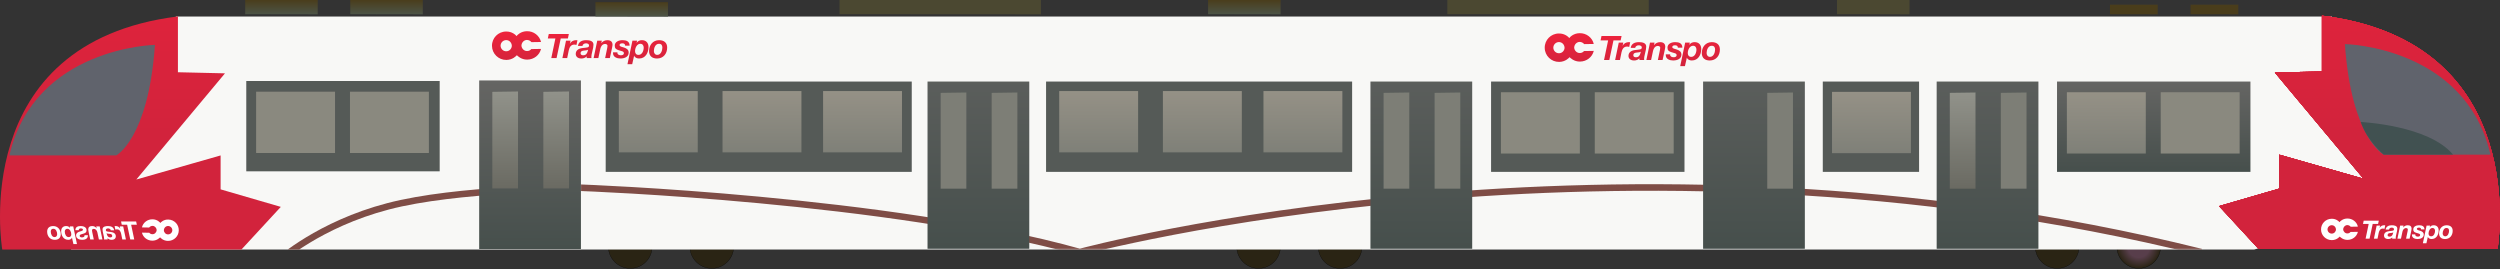 <svg viewBox="0 0 2284 246" fill="none" xmlns="http://www.w3.org/2000/svg">
<rect x="0" y="0" width="2284" height="246" fill="#333333" stroke="none"/>
<path d="M1953.94 245.18C1964.99 245.18 1973.94 236.225 1973.94 225.18C1973.94 214.134 1964.99 205.18 1953.94 205.18C1942.89 205.18 1933.94 214.134 1933.94 225.18C1933.94 236.225 1942.89 245.18 1953.94 245.18Z" fill="url(#paint0_radial_4059_1459)" stroke="black" stroke-width="0.25" stroke-miterlimit="10"/>
<path d="M1879.44 245.18C1890.49 245.18 1899.44 236.225 1899.44 225.18C1899.44 214.134 1890.49 205.18 1879.44 205.18C1868.39 205.18 1859.44 214.134 1859.44 225.18C1859.44 236.225 1868.39 245.18 1879.44 245.18Z" fill="url(#paint1_radial_4059_1459)" stroke="black" stroke-width="0.25" stroke-miterlimit="10"/>
<path d="M1224.33 245.18C1235.38 245.18 1244.33 236.225 1244.33 225.18C1244.33 214.134 1235.38 205.18 1224.33 205.18C1213.28 205.18 1204.33 214.134 1204.33 225.18C1204.33 236.225 1213.28 245.18 1224.33 245.18Z" fill="url(#paint2_radial_4059_1459)" stroke="black" stroke-width="0.25" stroke-miterlimit="10"/>
<path d="M1149.83 245.18C1160.88 245.18 1169.83 236.225 1169.83 225.18C1169.83 214.134 1160.88 205.18 1149.83 205.18C1138.78 205.18 1129.83 214.134 1129.83 225.18C1129.83 236.225 1138.78 245.18 1149.83 245.18Z" fill="url(#paint3_radial_4059_1459)" stroke="black" stroke-width="0.25" stroke-miterlimit="10"/>
<path d="M650.3 245.18C661.346 245.18 670.3 236.225 670.3 225.18C670.3 214.134 661.346 205.18 650.3 205.18C639.254 205.18 630.3 214.134 630.3 225.18C630.3 236.225 639.254 245.18 650.3 245.18Z" fill="url(#paint4_radial_4059_1459)" stroke="black" stroke-width="0.25" stroke-miterlimit="10"/>
<path d="M575.8 245.18C586.846 245.18 595.8 236.225 595.8 225.18C595.8 214.134 586.846 205.18 575.8 205.18C564.754 205.18 555.8 214.134 555.8 225.18C555.8 236.225 564.754 245.18 575.8 245.18Z" fill="url(#paint5_radial_4059_1459)" stroke="black" stroke-width="0.25" stroke-miterlimit="10"/>
<g clip-path="url(#clip0_4059_1459)">
<path d="M2059.37 228H65L53 168L121 41.5L161 15.089H2130.41L2199 188.017L2059.37 228Z" fill="#F8F8F6"/>
<path d="M523.5 172C523.5 172 417.5 172 354.5 188.5C291.5 205 255 238 255 238" stroke="#7F4D46" stroke-width="6"/>
</g>
<path d="M401.7 74H225V156.52H401.7V74Z" fill="url(#paint6_linear_4059_1459)"/>
<path d="M234 83.77V139.77H306.09V83.77H234Z" fill="url(#paint7_linear_4059_1459)"/>
<path d="M319.74 83.77V139.77H391.83V83.77H319.74Z" fill="url(#paint8_linear_4059_1459)"/>
<path d="M2121.3 14.28C2314.3 38.28 2281.78 227.28 2281.78 227.28H2063.3L2027.3 188.28L2082.3 172.28V141.28L2159.3 163.28L2078.3 66.28L2121.3 65.28V14.28Z" fill="url(#paint9_linear_4059_1459)"/>
<path d="M2121.3 14.28C2314.3 38.28 2281.78 227.28 2281.78 227.28H2063.3L2027.3 188.28L2082.3 172.28V141.28L2159.3 163.28L2078.3 66.28L2121.3 65.28V14.28Z" fill="url(#paint10_linear_4059_1459)"/>
<path d="M2121.3 14.28C2314.3 38.28 2281.78 227.28 2281.78 227.28H2063.3L2027.3 188.28L2082.3 172.28V141.28L2159.3 163.28L2078.3 66.28L2121.3 65.28V14.28Z" fill="url(#paint11_linear_4059_1459)"/>
<path d="M2121.3 14.28C2314.3 38.28 2281.78 227.28 2281.78 227.28H2063.3L2027.3 188.28L2082.3 172.28V141.28L2159.3 163.28L2078.3 66.28L2121.3 65.28V14.28Z" fill="url(#paint12_linear_4059_1459)"/>
<path d="M2121.3 14.28C2314.3 38.28 2281.78 227.28 2281.78 227.28H2063.3L2027.3 188.28L2082.3 172.28V141.28L2159.3 163.28L2078.3 66.28L2121.3 65.28V14.28Z" fill="url(#paint13_linear_4059_1459)"/>
<path d="M2121.3 14.28C2314.3 38.28 2281.78 227.28 2281.78 227.28H2063.3L2027.3 188.28L2082.3 172.28V141.28L2159.3 163.28L2078.3 66.28L2121.3 65.28V14.28Z" fill="url(#paint14_linear_4059_1459)"/>
<path d="M2121.3 14.28C2314.3 38.28 2281.78 227.28 2281.78 227.28H2063.3L2027.3 188.28L2082.3 172.28V141.28L2159.3 163.28L2078.3 66.28L2121.3 65.28V14.28Z" fill="url(#paint15_linear_4059_1459)"/>
<path d="M2142.3 40.28C2142.3 40.28 2252.3 42.28 2275.3 141.28H2177.69C2177.69 141.28 2148.3 126.28 2142.3 40.28Z" fill="#60636C"/>
<path d="M2156.71 111.46C2156.71 111.46 2218.86 114.28 2241.08 141.28H2177.69C2177.69 141.28 2163.13 129.65 2156.71 111.46Z" fill="#415151"/>
<path d="M2056 74.5H1879.3V157.02H2056V74.5Z" fill="url(#paint16_linear_4059_1459)"/>
<path d="M1888.3 84.27V140.27H1960.39V84.27H1888.3Z" fill="url(#paint17_linear_4059_1459)"/>
<path d="M1974.04 84.27V140.27H2046.13V84.27H1974.04Z" fill="url(#paint18_linear_4059_1459)"/>
<path d="M1538.95 74.5H1362.25V157.02H1538.95V74.5Z" fill="url(#paint19_linear_4059_1459)"/>
<path d="M1371.25 84.27V140.27H1443.34V84.27H1371.25Z" fill="url(#paint20_linear_4059_1459)"/>
<path d="M1456.99 84.27V140.27H1529.08V84.27H1456.99Z" fill="url(#paint21_linear_4059_1459)"/>
<path d="M1235.3 74.5H955.69V157.02H1235.3V74.5Z" fill="url(#paint22_linear_4059_1459)"/>
<path d="M967.69 83.2V139.2H1039.78V83.2H967.69Z" fill="url(#paint23_linear_4059_1459)"/>
<path d="M1062.43 83.2V139.2H1134.52V83.2H1062.43Z" fill="url(#paint24_linear_4059_1459)"/>
<path d="M1154.3 83.2V139.2H1226.39V83.2H1154.3Z" fill="url(#paint25_linear_4059_1459)"/>
<path d="M1753.28 74.5H1665.3V157.02H1753.28V74.5Z" fill="url(#paint26_linear_4059_1459)"/>
<path d="M1673.73 83.93V139.93H1745.82V83.93H1673.73Z" fill="url(#paint27_linear_4059_1459)"/>
<path d="M832.97 74.5H553.36V157.02H832.97V74.5Z" fill="url(#paint28_linear_4059_1459)"/>
<path d="M565.36 83.2V139.2H637.45V83.2H565.36Z" fill="url(#paint29_linear_4059_1459)"/>
<path d="M660.101 83.2V139.2H732.191V83.2H660.101Z" fill="url(#paint30_linear_4059_1459)"/>
<path d="M751.971 83.2V139.2H824.061V83.2H751.971Z" fill="url(#paint31_linear_4059_1459)"/>
<path fill-rule="evenodd" clip-rule="evenodd" d="M2147.49 211.91C2146.79 212.77 2145.81 213.26 2144.57 213.26C2142.57 213.31 2140.84 211.58 2140.73 209.53C2140.84 207.37 2142.46 205.69 2144.46 205.64C2145.7 205.64 2146.89 206.23 2147.59 207.15L2154.18 207.04C2153.15 202.66 2149.1 199.53 2144.45 199.64C2140.34 199.69 2137.8 202.29 2137.37 202.99C2136.83 202.29 2134.34 199.75 2130.13 199.86C2124.73 199.91 2120.4 204.35 2120.51 209.75C2120.56 215.1 2125 219.42 2130.4 219.37C2134.78 219.32 2137.16 216.56 2137.59 216.13C2138.02 216.56 2140.56 219.21 2144.72 219.16C2149.31 219.11 2153.15 216.08 2154.18 211.81H2154.13L2147.48 211.92L2147.49 211.91ZM2130.36 213.42C2128.2 213.47 2126.47 211.74 2126.41 209.64C2126.41 207.53 2128.09 205.81 2130.19 205.75C2132.3 205.7 2134.03 207.37 2134.14 209.64C2134.09 211.69 2132.41 213.42 2130.36 213.42ZM2179.54 209.75C2179.97 206.72 2182.51 205.8 2185.21 205.8C2187.37 205.8 2190.24 206.23 2190.18 208.93C2190.18 209.42 2190.07 210.23 2189.96 210.93L2188.88 215.74C2188.77 216.17 2188.72 216.93 2188.72 217.36C2188.72 217.58 2188.77 217.85 2188.83 218.06H2185.53V216.87C2184.67 217.9 2183.26 218.38 2181.91 218.38C2179.26 218.38 2178.02 216.92 2178.02 215.25C2178.02 212.93 2179.75 211.52 2182.61 211.2C2185.69 210.82 2187.15 210.98 2187.15 209.42C2187.15 208.29 2185.91 207.96 2185.04 207.96C2183.91 207.96 2182.82 208.55 2182.61 209.74H2179.53L2179.54 209.75ZM2235.2 205.8C2238.5 205.8 2240.77 207.42 2240.77 210.88C2240.77 215.04 2238.18 218.39 2233.8 218.39C2230.5 218.39 2228.34 216.66 2228.34 213.26C2228.34 209.21 2230.93 205.8 2235.2 205.8ZM2216.93 206.12H2220.12L2219.8 207.58L2219.85 207.63C2220.61 206.33 2221.96 205.79 2223.42 205.79C2226.28 205.79 2227.96 207.63 2227.96 210.49C2227.96 214.44 2225.91 218.38 2221.47 218.38C2220.07 218.38 2218.61 217.79 2218.12 216.49H2218.07L2216.77 222.27H2213.53L2216.93 206.11V206.12ZM2164.02 204.61H2158.83L2159.48 201.58H2173.26L2172.61 204.61H2167.69L2164.83 218.07H2161.21L2164.02 204.61ZM2233.95 215.9C2236.44 215.9 2237.46 212.93 2237.46 210.87C2237.46 209.3 2236.81 208.28 2235.08 208.28C2232.65 208.28 2231.62 211.2 2231.62 213.25C2231.62 214.66 2232.43 215.9 2233.94 215.9H2233.95ZM2218.71 213.31C2218.71 214.88 2219.52 215.9 2221.09 215.9C2223.58 215.9 2224.66 213.04 2224.66 210.93C2224.66 209.47 2223.9 208.28 2222.34 208.28C2219.91 208.28 2218.72 211.25 2218.72 213.31H2218.71ZM2211.9 209.58C2211.9 208.61 2211.31 207.96 2210.06 207.96C2208.93 207.96 2208.06 208.28 2208.06 209.15C2208.06 209.69 2208.44 210.01 2209.52 210.39L2211.2 210.88C2212.93 211.47 2214.33 212.34 2214.33 214.34C2214.33 217.31 2211.41 218.39 2208.65 218.39C2206.33 218.39 2203.57 217.47 2203.57 214.66V214.17H2206.6V214.55C2206.6 215.69 2207.84 216.17 2208.98 216.17C2209.95 216.17 2211.03 215.85 2211.03 214.76C2211.03 213.9 2210.6 213.68 2209.84 213.41L2207.35 212.65C2205.68 212.11 2204.76 211.46 2204.76 209.57C2204.76 206.76 2207.73 205.79 2210.06 205.79C2212.65 205.79 2214.98 206.55 2214.98 209.57H2211.9V209.58ZM2192.77 206.12H2195.9L2195.52 207.79H2195.57C2196.65 206.44 2198.06 205.79 2199.73 205.79C2202 205.79 2203.24 206.92 2203.24 208.98C2203.24 209.47 2202.97 210.66 2202.92 211.03L2201.41 218.06H2198.17L2199.63 211.03C2199.68 210.7 2199.79 209.9 2199.79 209.57C2199.79 208.87 2198.98 208.38 2198.22 208.38C2196.22 208.38 2195.25 210.06 2194.87 211.68L2193.52 218.06H2190.28L2192.77 206.12ZM2186.5 212.33C2185.64 212.82 2184.66 212.82 2183.74 212.92C2182.44 213.03 2181.31 213.35 2181.31 214.87C2181.31 215.73 2182.12 216.17 2183.09 216.17C2185.14 216.17 2185.79 214.76 2186.17 213.47L2186.49 212.34L2186.5 212.33ZM2171.31 206.12H2174.44L2173.95 208.28H2174C2174.76 206.66 2176.38 205.79 2178.11 205.79C2178.49 205.79 2178.81 205.79 2179.14 205.84L2178.49 209.03C2178 208.92 2177.52 208.81 2177.08 208.81C2174.54 208.81 2173.68 210.7 2173.19 212.76L2172.11 218.06H2168.81L2171.3 206.12H2171.31Z" fill="white"/>
<path fill-rule="evenodd" clip-rule="evenodd" d="M1447.16 46.63C1446.22 47.78 1444.93 48.43 1443.28 48.43C1440.62 48.5 1438.32 46.2 1438.17 43.47C1438.31 40.59 1440.47 38.36 1443.13 38.29C1444.78 38.29 1446.37 39.08 1447.3 40.3L1456.07 40.16C1454.7 34.33 1449.31 30.16 1443.12 30.31C1437.65 30.38 1434.27 33.83 1433.7 34.77C1432.98 33.84 1429.67 30.45 1424.06 30.6C1416.87 30.67 1411.11 36.57 1411.26 43.76C1411.33 50.88 1417.23 56.63 1424.42 56.56C1430.25 56.49 1433.41 52.82 1433.99 52.24C1434.57 52.82 1437.95 56.34 1443.48 56.27C1449.59 56.2 1454.7 52.17 1456.07 46.49H1456L1447.15 46.63H1447.16ZM1424.36 48.64C1421.48 48.71 1419.18 46.41 1419.11 43.61C1419.11 40.8 1421.34 38.51 1424.14 38.43C1426.94 38.36 1429.25 40.59 1429.39 43.61C1429.32 46.34 1427.09 48.64 1424.36 48.64ZM1489.81 43.75C1490.39 39.72 1493.77 38.5 1497.36 38.5C1500.24 38.5 1504.05 39.08 1503.98 42.67C1503.98 43.32 1503.84 44.4 1503.69 45.33L1502.25 51.73C1502.11 52.31 1502.03 53.31 1502.03 53.89C1502.03 54.18 1502.1 54.54 1502.17 54.83H1497.78V53.25C1496.63 54.62 1494.76 55.26 1492.96 55.26C1489.43 55.26 1487.78 53.32 1487.78 51.09C1487.78 48 1490.08 46.13 1493.89 45.7C1497.99 45.2 1499.93 45.41 1499.93 43.33C1499.93 41.82 1498.28 41.39 1497.13 41.39C1495.62 41.39 1494.18 42.18 1493.89 43.76H1489.79L1489.81 43.75ZM1563.89 38.5C1568.28 38.5 1571.3 40.66 1571.3 45.26C1571.3 50.8 1567.85 55.26 1562.02 55.26C1557.63 55.26 1554.76 52.96 1554.76 48.43C1554.76 43.04 1558.21 38.5 1563.89 38.5ZM1539.58 38.93H1543.82L1543.39 40.87L1543.46 40.94C1544.47 39.21 1546.27 38.49 1548.21 38.49C1552.02 38.49 1554.25 40.94 1554.25 44.75C1554.25 50 1551.52 55.25 1545.62 55.25C1543.75 55.25 1541.81 54.46 1541.16 52.73H1541.09L1539.36 60.43H1535.04L1539.57 38.93H1539.58ZM1469.17 36.92H1462.27L1463.13 32.89H1481.47L1480.61 36.92H1474.07L1470.26 54.83H1465.44L1469.18 36.92H1469.17ZM1562.24 51.95C1565.55 51.95 1566.91 47.99 1566.91 45.26C1566.91 43.17 1566.05 41.81 1563.75 41.81C1560.51 41.81 1559.15 45.69 1559.15 48.43C1559.15 50.3 1560.23 51.95 1562.24 51.95ZM1541.96 48.5C1541.96 50.59 1543.04 51.95 1545.12 51.95C1548.43 51.95 1549.87 48.14 1549.87 45.33C1549.87 43.39 1548.86 41.81 1546.78 41.81C1543.54 41.81 1541.96 45.77 1541.96 48.5ZM1532.9 43.54C1532.9 42.25 1532.11 41.38 1530.46 41.38C1528.95 41.38 1527.8 41.81 1527.8 42.96C1527.8 43.68 1528.3 44.11 1529.74 44.61L1531.97 45.26C1534.27 46.05 1536.14 47.2 1536.14 49.86C1536.14 53.82 1532.26 55.25 1528.59 55.25C1525.5 55.25 1521.83 54.03 1521.83 50.29V49.64H1525.86V50.14C1525.86 51.65 1527.51 52.3 1529.02 52.3C1530.32 52.3 1531.75 51.87 1531.75 50.43C1531.75 49.28 1531.17 48.99 1530.17 48.63L1526.86 47.62C1524.63 46.9 1523.41 46.04 1523.41 43.52C1523.41 39.78 1527.37 38.49 1530.46 38.49C1533.91 38.49 1537 39.5 1537 43.52H1532.9V43.54ZM1507.44 38.94H1511.61L1511.11 41.17H1511.18C1512.62 39.37 1514.49 38.51 1516.72 38.51C1519.74 38.51 1521.39 40.02 1521.39 42.75C1521.39 43.4 1521.03 44.98 1520.96 45.48L1518.94 54.83H1514.63L1516.57 45.48C1516.64 45.05 1516.79 43.97 1516.79 43.54C1516.79 42.61 1515.71 41.96 1514.7 41.96C1512.04 41.96 1510.75 44.19 1510.24 46.35L1508.44 54.84H1504.12L1507.43 38.95L1507.44 38.94ZM1499.1 47.21C1497.95 47.86 1496.66 47.86 1495.43 48C1493.7 48.14 1492.19 48.58 1492.19 50.59C1492.19 51.74 1493.27 52.32 1494.56 52.32C1497.29 52.32 1498.16 50.45 1498.66 48.72L1499.09 47.21H1499.1ZM1478.89 38.94H1483.06L1482.41 41.82H1482.48C1483.49 39.66 1485.64 38.51 1487.95 38.51C1488.45 38.51 1488.88 38.51 1489.32 38.58L1488.46 42.82C1487.81 42.68 1487.17 42.53 1486.59 42.53C1483.21 42.53 1482.06 45.05 1481.41 47.78L1479.97 54.83H1475.58L1478.89 38.93V38.94Z" fill="url(#paint32_linear_4059_1459)"/>
<mask id="mask0_4059_1459" style="mask-type:luminance" maskUnits="userSpaceOnUse" x="530" y="145" width="1493" height="83">
<path d="M2022.8 145.28H530.3V227.78H2022.8V145.28Z" fill="white"/>
</mask>
<g mask="url(#mask0_4059_1459)">
<path d="M530.3 171.51C530.3 171.51 813.06 181.64 986.53 230.28C986.53 230.28 1477.25 97.53 2010.99 230.28" stroke="#7F4D46" stroke-width="6" stroke-miterlimit="10"/>
</g>
<path fill-rule="evenodd" clip-rule="evenodd" d="M485.38 44.83C484.44 45.98 483.15 46.63 481.5 46.63C478.84 46.7 476.54 44.4 476.39 41.67C476.53 38.79 478.69 36.56 481.35 36.49C483 36.49 484.59 37.28 485.52 38.5L494.29 38.36C492.92 32.53 487.53 28.36 481.34 28.51C475.87 28.58 472.49 32.03 471.92 32.97C471.2 32.04 467.89 28.65 462.28 28.8C455.09 28.87 449.33 34.77 449.48 41.96C449.55 49.08 455.45 54.83 462.64 54.76C468.47 54.69 471.63 51.02 472.21 50.44C472.79 51.02 476.17 54.54 481.7 54.47C487.81 54.4 492.92 50.37 494.29 44.69H494.22L485.37 44.83H485.38ZM462.58 46.84C459.7 46.91 457.4 44.61 457.33 41.81C457.33 39 459.56 36.71 462.36 36.63C465.16 36.56 467.47 38.79 467.61 41.81C467.54 44.54 465.31 46.84 462.58 46.84ZM528.03 41.95C528.61 37.92 531.99 36.7 535.58 36.7C538.46 36.7 542.27 37.28 542.2 40.87C542.2 41.52 542.06 42.6 541.91 43.53L540.47 49.93C540.33 50.51 540.25 51.51 540.25 52.09C540.25 52.38 540.32 52.74 540.39 53.03H536V51.45C534.85 52.82 532.98 53.46 531.18 53.46C527.65 53.46 526 51.52 526 49.29C526 46.2 528.3 44.33 532.11 43.9C536.21 43.4 538.15 43.61 538.15 41.53C538.15 40.02 536.5 39.59 535.35 39.59C533.84 39.59 532.4 40.38 532.11 41.96H528.01L528.03 41.95ZM602.11 36.7C606.5 36.7 609.52 38.86 609.52 43.46C609.52 49 606.07 53.46 600.24 53.46C595.85 53.46 592.98 51.16 592.98 46.63C592.98 41.24 596.43 36.7 602.11 36.7ZM577.8 37.13H582.04L581.61 39.07L581.68 39.14C582.69 37.41 584.49 36.69 586.43 36.69C590.24 36.69 592.47 39.14 592.47 42.95C592.47 48.2 589.74 53.45 583.84 53.45C581.97 53.45 580.03 52.66 579.38 50.93H579.31L577.58 58.63H573.26L577.79 37.13H577.8ZM507.39 35.12H500.49L501.35 31.09H519.69L518.83 35.12H512.29L508.48 53.03H503.66L507.4 35.12H507.39ZM600.46 50.15C603.77 50.15 605.13 46.19 605.13 43.46C605.13 41.37 604.27 40.01 601.97 40.01C598.73 40.01 597.37 43.89 597.37 46.63C597.37 48.5 598.45 50.15 600.46 50.15ZM580.18 46.7C580.18 48.79 581.26 50.15 583.34 50.15C586.65 50.15 588.09 46.34 588.09 43.53C588.09 41.59 587.08 40.01 585 40.01C581.76 40.01 580.18 43.97 580.18 46.7ZM571.12 41.74C571.12 40.45 570.33 39.58 568.68 39.58C567.17 39.58 566.02 40.01 566.02 41.16C566.02 41.88 566.52 42.31 567.96 42.81L570.19 43.46C572.49 44.25 574.36 45.4 574.36 48.06C574.36 52.02 570.48 53.45 566.81 53.45C563.72 53.45 560.05 52.23 560.05 48.49V47.84H564.08V48.34C564.08 49.85 565.73 50.5 567.24 50.5C568.54 50.5 569.97 50.07 569.97 48.63C569.97 47.48 569.39 47.19 568.39 46.83L565.08 45.82C562.85 45.1 561.63 44.24 561.63 41.72C561.63 37.98 565.59 36.69 568.68 36.69C572.13 36.69 575.22 37.7 575.22 41.72H571.12V41.74ZM545.66 37.14H549.83L549.33 39.37H549.4C550.84 37.57 552.71 36.71 554.94 36.71C557.96 36.71 559.61 38.22 559.61 40.95C559.61 41.6 559.25 43.18 559.18 43.68L557.16 53.03H552.85L554.79 43.68C554.86 43.25 555.01 42.17 555.01 41.74C555.01 40.81 553.93 40.16 552.92 40.16C550.26 40.16 548.97 42.39 548.46 44.55L546.66 53.04H542.34L545.65 37.15L545.66 37.14ZM537.32 45.41C536.17 46.06 534.88 46.06 533.65 46.2C531.92 46.34 530.41 46.78 530.41 48.79C530.41 49.94 531.49 50.52 532.78 50.52C535.51 50.52 536.38 48.65 536.88 46.92L537.31 45.41H537.32ZM517.11 37.14H521.28L520.63 40.02H520.7C521.71 37.86 523.86 36.71 526.17 36.71C526.67 36.71 527.1 36.71 527.54 36.78L526.68 41.02C526.03 40.88 525.39 40.73 524.81 40.73C521.43 40.73 520.28 43.25 519.63 45.98L518.19 53.03H513.8L517.11 37.13V37.14Z" fill="url(#paint33_linear_4059_1459)"/>
<path d="M1862.3 74.5H1769.34V227.28H1862.3V74.5Z" fill="url(#paint34_linear_4059_1459)"/>
<path d="M1781.34 84.83V172.38H1804.82V84.5L1781.34 84.83Z" fill="url(#paint35_linear_4059_1459)"/>
<path d="M1827.95 84.83V172.38H1851.43V84.5L1827.95 84.83Z" fill="url(#paint36_linear_4059_1459)"/>
<path d="M1345 74.5H1252.04V227.28H1345V74.5Z" fill="url(#paint37_linear_4059_1459)"/>
<path d="M1264.04 84.83V172.38H1287.52V84.5L1264.04 84.83Z" fill="url(#paint38_linear_4059_1459)"/>
<path d="M1310.65 84.83V172.38H1334.12V84.5L1310.65 84.83Z" fill="url(#paint39_linear_4059_1459)"/>
<path d="M940.35 74.5H847.39V227.28H940.35V74.5Z" fill="url(#paint40_linear_4059_1459)"/>
<path d="M859.39 84.83V172.38H882.86V84.5L859.39 84.83Z" fill="url(#paint41_linear_4059_1459)"/>
<path d="M905.989 84.83V172.38H929.469V84.5L905.989 84.83Z" fill="url(#paint42_linear_4059_1459)"/>
<path d="M530.74 73.5H437.78V227.5H530.74V73.5Z" fill="url(#paint43_linear_4059_1459)"/>
<path d="M449.78 83.91V172.16H473.25V83.57L449.78 83.91Z" fill="url(#paint44_linear_4059_1459)"/>
<path d="M496.391 83.91V172.16H519.861V83.57L496.391 83.91Z" fill="url(#paint45_linear_4059_1459)"/>
<path d="M1648.91 74.5H1555.95V227.28H1648.91V74.5Z" fill="url(#paint46_linear_4059_1459)"/>
<path d="M1614.56 84.83V172.38H1638.04V84.5L1614.56 84.83Z" fill="url(#paint47_linear_4059_1459)"/>
<path d="M1103.69 12.96V0H1169.95V13.08" fill="url(#paint48_linear_4059_1459)"/>
<path d="M544 14.96V2H610.26V15.08" fill="url(#paint49_linear_4059_1459)"/>
<path d="M320 12.96V0H386.26V13.08" fill="url(#paint50_linear_4059_1459)"/>
<path d="M224 12.96V0H290.26V13.08" fill="url(#paint51_linear_4059_1459)"/>
<path d="M1322.3 12.96V0H1506.3V13.08" fill="url(#paint52_linear_4059_1459)"/>
<path d="M767 12.96V0H951V13.08" fill="url(#paint53_linear_4059_1459)"/>
<path d="M1678.3 12.96V0H1744.56V13.08" fill="url(#paint54_linear_4059_1459)"/>
<path d="M1927.65 13V4.28H1971.3V13.08" fill="url(#paint55_linear_4059_1459)"/>
<path d="M2001.26 13V4.28H2044.91V13.08" fill="url(#paint56_linear_4059_1459)"/>
<path d="M162.546 15C-30.454 39 2.066 228 2.066 228H220.546L256.546 189L201.546 173V142L124.546 164L205.546 67L162.546 66V15Z" fill="url(#paint57_linear_4059_1459)"/>
<path d="M141.546 41C141.546 41 31.546 43 8.546 142H106.156C106.156 142 135.546 127 141.546 41Z" fill="#60636C"/>
<path fill-rule="evenodd" clip-rule="evenodd" d="M136.356 212.63C137.056 213.49 138.036 213.98 139.276 213.98C141.276 214.03 143.006 212.3 143.116 210.25C143.006 208.09 141.386 206.41 139.386 206.36C138.146 206.36 136.956 206.95 136.256 207.87L129.666 207.76C130.696 203.38 134.746 200.25 139.396 200.36C143.506 200.41 146.046 203.01 146.476 203.71C147.016 203.01 149.506 200.47 153.716 200.58C159.116 200.63 163.446 205.07 163.336 210.47C163.286 215.82 158.846 220.14 153.446 220.09C149.066 220.04 146.686 217.28 146.256 216.85C145.826 217.28 143.286 219.93 139.126 219.88C134.536 219.83 130.696 216.8 129.666 212.53H129.716L136.366 212.64L136.356 212.63ZM153.486 214.14C155.646 214.19 157.376 212.46 157.436 210.36C157.436 208.25 155.756 206.53 153.656 206.47C151.546 206.42 149.816 208.09 149.706 210.36C149.756 212.41 151.436 214.14 153.486 214.14ZM104.306 210.47C103.876 207.44 101.336 206.52 98.636 206.52C96.476 206.52 93.606 206.95 93.666 209.65C93.666 210.14 93.776 210.95 93.886 211.65L94.966 216.46C95.076 216.89 95.126 217.65 95.126 218.08C95.126 218.3 95.076 218.57 95.016 218.78H98.316V217.59C99.176 218.62 100.586 219.1 101.936 219.1C104.586 219.1 105.826 217.64 105.826 215.97C105.826 213.65 104.096 212.24 101.236 211.92C98.156 211.54 96.696 211.7 96.696 210.14C96.696 209.01 97.936 208.68 98.806 208.68C99.936 208.68 101.026 209.27 101.236 210.46H104.316L104.306 210.47ZM48.646 206.52C45.346 206.52 43.076 208.14 43.076 211.6C43.076 215.76 45.666 219.11 50.046 219.11C53.346 219.11 55.506 217.38 55.506 213.98C55.506 209.93 52.916 206.52 48.646 206.52ZM66.916 206.84H63.726L64.046 208.3L63.996 208.35C63.236 207.05 61.886 206.51 60.426 206.51C57.566 206.51 55.886 208.35 55.886 211.21C55.886 215.16 57.936 219.1 62.376 219.1C63.776 219.1 65.236 218.51 65.726 217.21H65.776L67.076 222.99H70.316L66.916 206.83V206.84ZM119.826 205.33H125.016L124.366 202.3H110.586L111.236 205.33H116.156L119.016 218.79H122.636L119.826 205.33ZM49.896 216.62C47.406 216.62 46.386 213.65 46.386 211.59C46.386 210.02 47.036 209 48.766 209C51.196 209 52.226 211.92 52.226 213.97C52.226 215.38 51.416 216.62 49.906 216.62H49.896ZM65.136 214.03C65.136 215.6 64.326 216.62 62.756 216.62C60.266 216.62 59.186 213.76 59.186 211.65C59.186 210.19 59.946 209 61.506 209C63.936 209 65.126 211.97 65.126 214.03H65.136ZM71.946 210.3C71.946 209.33 72.536 208.68 73.786 208.68C74.916 208.68 75.786 209 75.786 209.87C75.786 210.41 75.406 210.73 74.326 211.11L72.646 211.6C70.916 212.19 69.516 213.06 69.516 215.06C69.516 218.03 72.436 219.11 75.196 219.11C77.516 219.11 80.276 218.19 80.276 215.38V214.89H77.246V215.27C77.246 216.41 76.006 216.89 74.866 216.89C73.896 216.89 72.816 216.57 72.816 215.48C72.816 214.62 73.246 214.4 74.006 214.13L76.496 213.37C78.166 212.83 79.086 212.18 79.086 210.29C79.086 207.48 76.116 206.51 73.786 206.51C71.196 206.51 68.866 207.27 68.866 210.29H71.946V210.3ZM91.076 206.84H87.946L88.326 208.51H88.276C87.196 207.16 85.786 206.51 84.116 206.51C81.846 206.51 80.606 207.64 80.606 209.7C80.606 210.19 80.876 211.38 80.926 211.75L82.436 218.78H85.676L84.216 211.75C84.166 211.42 84.056 210.62 84.056 210.29C84.056 209.59 84.866 209.1 85.626 209.1C87.626 209.1 88.596 210.78 88.976 212.4L90.326 218.78H93.566L91.076 206.84ZM97.346 213.05C98.206 213.54 99.186 213.54 100.106 213.64C101.406 213.75 102.536 214.07 102.536 215.59C102.536 216.45 101.726 216.89 100.756 216.89C98.706 216.89 98.056 215.48 97.676 214.19L97.356 213.06L97.346 213.05ZM112.536 206.84H109.406L109.896 209H109.846C109.086 207.38 107.466 206.51 105.736 206.51C105.356 206.51 105.036 206.51 104.706 206.56L105.356 209.75C105.846 209.64 106.326 209.53 106.766 209.53C109.306 209.53 110.166 211.42 110.656 213.48L111.736 218.78H115.036L112.546 206.84H112.536Z" fill="white"/>
<defs>
<radialGradient id="paint0_radial_4059_1459" cx="0" cy="0" r="1" gradientUnits="userSpaceOnUse" gradientTransform="translate(1953.94 225.18) scale(20)">
<stop offset="0.5" stop-color="#583E4B"/>
<stop offset="1" stop-color="#2A2414"/>
</radialGradient>
<radialGradient id="paint1_radial_4059_1459" cx="0" cy="0" r="1" gradientUnits="userSpaceOnUse" gradientTransform="translate(1879.44 0.5) scale(0.5)">
<stop offset="0.5" stop-color="#583E4B"/>
<stop offset="1" stop-color="#2A2414"/>
</radialGradient>
<radialGradient id="paint2_radial_4059_1459" cx="0" cy="0" r="1" gradientUnits="userSpaceOnUse" gradientTransform="translate(1224.33 0.5) scale(0.5)">
<stop offset="0.5" stop-color="#583E4B"/>
<stop offset="1" stop-color="#2A2414"/>
</radialGradient>
<radialGradient id="paint3_radial_4059_1459" cx="0" cy="0" r="1" gradientUnits="userSpaceOnUse" gradientTransform="translate(1149.83 0.5) scale(0.5)">
<stop offset="0.5" stop-color="#583E4B"/>
<stop offset="1" stop-color="#2A2414"/>
</radialGradient>
<radialGradient id="paint4_radial_4059_1459" cx="0" cy="0" r="1" gradientUnits="userSpaceOnUse" gradientTransform="translate(650.3 0.5) scale(0.5)">
<stop offset="0.5" stop-color="#583E4B"/>
<stop offset="1" stop-color="#2A2414"/>
</radialGradient>
<radialGradient id="paint5_radial_4059_1459" cx="0" cy="0" r="1" gradientUnits="userSpaceOnUse" gradientTransform="translate(575.8 0.5) scale(0.5)">
<stop offset="0.5" stop-color="#583E4B"/>
<stop offset="1" stop-color="#2A2414"/>
</radialGradient>
<linearGradient id="paint6_linear_4059_1459" x1="313.35" y1="-0.5" x2="313.35" y2="-0.5" gradientUnits="userSpaceOnUse">
<stop stop-color="#464F4C"/>
<stop offset="1" stop-color="#656563"/>
</linearGradient>
<linearGradient id="paint7_linear_4059_1459" x1="270.05" y1="-0.5" x2="270.05" y2="-0.5" gradientUnits="userSpaceOnUse">
<stop stop-color="#7F8078"/>
<stop offset="1" stop-color="#959186"/>
</linearGradient>
<linearGradient id="paint8_linear_4059_1459" x1="355.79" y1="-0.5" x2="355.79" y2="-0.5" gradientUnits="userSpaceOnUse">
<stop stop-color="#7F8078"/>
<stop offset="1" stop-color="#959186"/>
</linearGradient>
<linearGradient id="paint9_linear_4059_1459" x1="2155.57" y1="120.78" x2="2155.57" y2="-135.76" gradientUnits="userSpaceOnUse">
<stop stop-color="#D2233C"/>
<stop offset="1" stop-color="#EF233C"/>
</linearGradient>
<linearGradient id="paint10_linear_4059_1459" x1="2155.57" y1="120.78" x2="2155.57" y2="-135.76" gradientUnits="userSpaceOnUse">
<stop stop-color="#D2233C"/>
<stop offset="1" stop-color="#EF233C"/>
</linearGradient>
<linearGradient id="paint11_linear_4059_1459" x1="2155.57" y1="120.78" x2="2155.57" y2="-135.76" gradientUnits="userSpaceOnUse">
<stop stop-color="#D2233C"/>
<stop offset="1" stop-color="#EF233C"/>
</linearGradient>
<linearGradient id="paint12_linear_4059_1459" x1="2155.57" y1="120.78" x2="2155.57" y2="-135.76" gradientUnits="userSpaceOnUse">
<stop stop-color="#D2233C"/>
<stop offset="1" stop-color="#EF233C"/>
</linearGradient>
<linearGradient id="paint13_linear_4059_1459" x1="2155.57" y1="120.78" x2="2155.57" y2="-135.76" gradientUnits="userSpaceOnUse">
<stop stop-color="#D2233C"/>
<stop offset="1" stop-color="#EF233C"/>
</linearGradient>
<linearGradient id="paint14_linear_4059_1459" x1="2155.57" y1="120.78" x2="2155.57" y2="-135.76" gradientUnits="userSpaceOnUse">
<stop stop-color="#D2233C"/>
<stop offset="1" stop-color="#EF233C"/>
</linearGradient>
<linearGradient id="paint15_linear_4059_1459" x1="2155.57" y1="120.78" x2="2155.57" y2="-135.76" gradientUnits="userSpaceOnUse">
<stop stop-color="#D2233C"/>
<stop offset="1" stop-color="#EF233C"/>
</linearGradient>
<linearGradient id="paint16_linear_4059_1459" x1="1967.65" y1="157.02" x2="1967.65" y2="74.5" gradientUnits="userSpaceOnUse">
<stop stop-color="#464F4C"/>
<stop offset="1" stop-color="#656563"/>
</linearGradient>
<linearGradient id="paint17_linear_4059_1459" x1="1924.34" y1="140.27" x2="1924.34" y2="84.27" gradientUnits="userSpaceOnUse">
<stop stop-color="#7F8078"/>
<stop offset="1" stop-color="#959186"/>
</linearGradient>
<linearGradient id="paint18_linear_4059_1459" x1="2010.08" y1="8.54628e-06" x2="2010.08" y2="8.54628e-06" gradientUnits="userSpaceOnUse">
<stop stop-color="#7F8078"/>
<stop offset="1" stop-color="#959186"/>
</linearGradient>
<linearGradient id="paint19_linear_4059_1459" x1="1450.6" y1="-6.1675e-06" x2="1450.6" y2="-6.1675e-06" gradientUnits="userSpaceOnUse">
<stop stop-color="#464F4C"/>
<stop offset="1" stop-color="#656563"/>
</linearGradient>
<linearGradient id="paint20_linear_4059_1459" x1="1407.3" y1="8.54628e-06" x2="1407.3" y2="8.54628e-06" gradientUnits="userSpaceOnUse">
<stop stop-color="#7F8078"/>
<stop offset="1" stop-color="#959186"/>
</linearGradient>
<linearGradient id="paint21_linear_4059_1459" x1="1493.04" y1="8.54628e-06" x2="1493.04" y2="8.54628e-06" gradientUnits="userSpaceOnUse">
<stop stop-color="#7F8078"/>
<stop offset="1" stop-color="#959186"/>
</linearGradient>
<linearGradient id="paint22_linear_4059_1459" x1="1095.49" y1="-6.1675e-06" x2="1095.49" y2="-6.1675e-06" gradientUnits="userSpaceOnUse">
<stop stop-color="#464F4C"/>
<stop offset="1" stop-color="#656563"/>
</linearGradient>
<linearGradient id="paint23_linear_4059_1459" x1="1003.73" y1="139.2" x2="1003.73" y2="83.2" gradientUnits="userSpaceOnUse">
<stop stop-color="#7F8078"/>
<stop offset="1" stop-color="#959186"/>
</linearGradient>
<linearGradient id="paint24_linear_4059_1459" x1="1098.47" y1="139.2" x2="1098.47" y2="83.2" gradientUnits="userSpaceOnUse">
<stop stop-color="#7F8078"/>
<stop offset="1" stop-color="#959186"/>
</linearGradient>
<linearGradient id="paint25_linear_4059_1459" x1="1190.34" y1="139.2" x2="1190.34" y2="83.2" gradientUnits="userSpaceOnUse">
<stop stop-color="#7F8078"/>
<stop offset="1" stop-color="#959186"/>
</linearGradient>
<linearGradient id="paint26_linear_4059_1459" x1="1709.29" y1="-6.1675e-06" x2="1709.29" y2="-6.1675e-06" gradientUnits="userSpaceOnUse">
<stop stop-color="#464F4C"/>
<stop offset="1" stop-color="#656563"/>
</linearGradient>
<linearGradient id="paint27_linear_4059_1459" x1="1709.78" y1="139.93" x2="1709.78" y2="83.93" gradientUnits="userSpaceOnUse">
<stop stop-color="#7F8078"/>
<stop offset="1" stop-color="#959186"/>
</linearGradient>
<linearGradient id="paint28_linear_4059_1459" x1="693.17" y1="-6.1675e-06" x2="693.17" y2="-6.1675e-06" gradientUnits="userSpaceOnUse">
<stop stop-color="#464F4C"/>
<stop offset="1" stop-color="#656563"/>
</linearGradient>
<linearGradient id="paint29_linear_4059_1459" x1="601.41" y1="139.2" x2="601.41" y2="83.2" gradientUnits="userSpaceOnUse">
<stop stop-color="#7F8078"/>
<stop offset="1" stop-color="#959186"/>
</linearGradient>
<linearGradient id="paint30_linear_4059_1459" x1="696.151" y1="139.2" x2="696.151" y2="83.2" gradientUnits="userSpaceOnUse">
<stop stop-color="#7F8078"/>
<stop offset="1" stop-color="#959186"/>
</linearGradient>
<linearGradient id="paint31_linear_4059_1459" x1="788.021" y1="139.2" x2="788.021" y2="83.2" gradientUnits="userSpaceOnUse">
<stop stop-color="#7F8078"/>
<stop offset="1" stop-color="#959186"/>
</linearGradient>
<linearGradient id="paint32_linear_4059_1459" x1="1491.29" y1="60.44" x2="1491.29" y2="30.3" gradientUnits="userSpaceOnUse">
<stop stop-color="#D2233C"/>
<stop offset="1" stop-color="#EF233C"/>
</linearGradient>
<linearGradient id="paint33_linear_4059_1459" x1="529.5" y1="58.64" x2="529.5" y2="28.5" gradientUnits="userSpaceOnUse">
<stop stop-color="#D2233C"/>
<stop offset="1" stop-color="#EF233C"/>
</linearGradient>
<linearGradient id="paint34_linear_4059_1459" x1="1815.82" y1="227.28" x2="1815.82" y2="9.143e-06" gradientUnits="userSpaceOnUse">
<stop stop-color="#464F4C"/>
<stop offset="1" stop-color="#656563"/>
</linearGradient>
<linearGradient id="paint35_linear_4059_1459" x1="1793.08" y1="172.38" x2="1793.08" y2="84.5" gradientUnits="userSpaceOnUse">
<stop stop-color="#6A6A62"/>
<stop offset="1" stop-color="#91928A"/>
</linearGradient>
<linearGradient id="paint36_linear_4059_1459" x1="1839.69" y1="-2.27745e-06" x2="1839.69" y2="-2.27745e-06" gradientUnits="userSpaceOnUse">
<stop stop-color="#6A6A62"/>
<stop offset="1" stop-color="#91928A"/>
</linearGradient>
<linearGradient id="paint37_linear_4059_1459" x1="1298.52" y1="227.28" x2="1298.52" y2="9.143e-06" gradientUnits="userSpaceOnUse">
<stop stop-color="#464F4C"/>
<stop offset="1" stop-color="#656563"/>
</linearGradient>
<linearGradient id="paint38_linear_4059_1459" x1="1275.78" y1="-2.27745e-06" x2="1275.78" y2="-2.27745e-06" gradientUnits="userSpaceOnUse">
<stop stop-color="#6A6A62"/>
<stop offset="1" stop-color="#91928A"/>
</linearGradient>
<linearGradient id="paint39_linear_4059_1459" x1="1322.39" y1="-2.27745e-06" x2="1322.39" y2="-2.27745e-06" gradientUnits="userSpaceOnUse">
<stop stop-color="#6A6A62"/>
<stop offset="1" stop-color="#91928A"/>
</linearGradient>
<linearGradient id="paint40_linear_4059_1459" x1="893.86" y1="227.28" x2="893.86" y2="9.143e-06" gradientUnits="userSpaceOnUse">
<stop stop-color="#464F4C"/>
<stop offset="1" stop-color="#656563"/>
</linearGradient>
<linearGradient id="paint41_linear_4059_1459" x1="871.12" y1="-2.27745e-06" x2="871.12" y2="-2.27745e-06" gradientUnits="userSpaceOnUse">
<stop stop-color="#6A6A62"/>
<stop offset="1" stop-color="#91928A"/>
</linearGradient>
<linearGradient id="paint42_linear_4059_1459" x1="917.729" y1="-2.27745e-06" x2="917.729" y2="-2.27745e-06" gradientUnits="userSpaceOnUse">
<stop stop-color="#6A6A62"/>
<stop offset="1" stop-color="#91928A"/>
</linearGradient>
<linearGradient id="paint43_linear_4059_1459" x1="484.25" y1="227.5" x2="484.25" y2="73.5" gradientUnits="userSpaceOnUse">
<stop stop-color="#464F4C"/>
<stop offset="1" stop-color="#656563"/>
</linearGradient>
<linearGradient id="paint44_linear_4059_1459" x1="461.52" y1="172.16" x2="461.52" y2="83.57" gradientUnits="userSpaceOnUse">
<stop stop-color="#6A6A62"/>
<stop offset="1" stop-color="#91928A"/>
</linearGradient>
<linearGradient id="paint45_linear_4059_1459" x1="508.121" y1="172.16" x2="508.121" y2="83.57" gradientUnits="userSpaceOnUse">
<stop stop-color="#6A6A62"/>
<stop offset="1" stop-color="#91928A"/>
</linearGradient>
<linearGradient id="paint46_linear_4059_1459" x1="1602.43" y1="227.28" x2="1602.43" y2="9.143e-06" gradientUnits="userSpaceOnUse">
<stop stop-color="#464F4C"/>
<stop offset="1" stop-color="#656563"/>
</linearGradient>
<linearGradient id="paint47_linear_4059_1459" x1="1626.3" y1="-2.27745e-06" x2="1626.3" y2="-2.27745e-06" gradientUnits="userSpaceOnUse">
<stop stop-color="#6A6A62"/>
<stop offset="1" stop-color="#91928A"/>
</linearGradient>
<linearGradient id="paint48_linear_4059_1459" x1="1136.82" y1="13.08" x2="1136.82" y2="0" gradientUnits="userSpaceOnUse">
<stop stop-color="#4C5447"/>
<stop offset="1" stop-color="#4A3D1B"/>
</linearGradient>
<linearGradient id="paint49_linear_4059_1459" x1="577.13" y1="15.08" x2="577.13" y2="2" gradientUnits="userSpaceOnUse">
<stop stop-color="#4C5447"/>
<stop offset="1" stop-color="#4A3D1B"/>
</linearGradient>
<linearGradient id="paint50_linear_4059_1459" x1="353.13" y1="13.08" x2="353.13" y2="0" gradientUnits="userSpaceOnUse">
<stop stop-color="#4C5447"/>
<stop offset="1" stop-color="#4A3D1B"/>
</linearGradient>
<linearGradient id="paint51_linear_4059_1459" x1="257.13" y1="13.08" x2="257.13" y2="0" gradientUnits="userSpaceOnUse">
<stop stop-color="#4C5447"/>
<stop offset="1" stop-color="#4A3D1B"/>
</linearGradient>
<linearGradient id="paint52_linear_4059_1459" x1="1414.3" y1="0" x2="1414.3" y2="0" gradientUnits="userSpaceOnUse">
<stop stop-color="#4C5447"/>
<stop offset="1" stop-color="#4A3D1B"/>
</linearGradient>
<linearGradient id="paint53_linear_4059_1459" x1="859" y1="0" x2="859" y2="0" gradientUnits="userSpaceOnUse">
<stop stop-color="#4C5447"/>
<stop offset="1" stop-color="#4A3D1B"/>
</linearGradient>
<linearGradient id="paint54_linear_4059_1459" x1="1711.43" y1="0" x2="1711.43" y2="0" gradientUnits="userSpaceOnUse">
<stop stop-color="#4C5447"/>
<stop offset="1" stop-color="#4A3D1B"/>
</linearGradient>
<linearGradient id="paint55_linear_4059_1459" x1="1949.47" y1="0" x2="1949.47" y2="4.28" gradientUnits="userSpaceOnUse">
<stop stop-color="#4C5447"/>
<stop offset="1" stop-color="#4A3D1B"/>
</linearGradient>
<linearGradient id="paint56_linear_4059_1459" x1="2023.08" y1="0" x2="2023.08" y2="4.28" gradientUnits="userSpaceOnUse">
<stop stop-color="#4C5447"/>
<stop offset="1" stop-color="#4A3D1B"/>
</linearGradient>
<linearGradient id="paint57_linear_4059_1459" x1="128.276" y1="121.5" x2="128.276" y2="-135.04" gradientUnits="userSpaceOnUse">
<stop stop-color="#D2233C"/>
<stop offset="1" stop-color="#EF233C"/>
</linearGradient>
<clipPath id="clip0_4059_1459">
<rect width="2146" height="212.911" fill="white" transform="translate(53 15.089)"/>
</clipPath>
</defs>
</svg>
